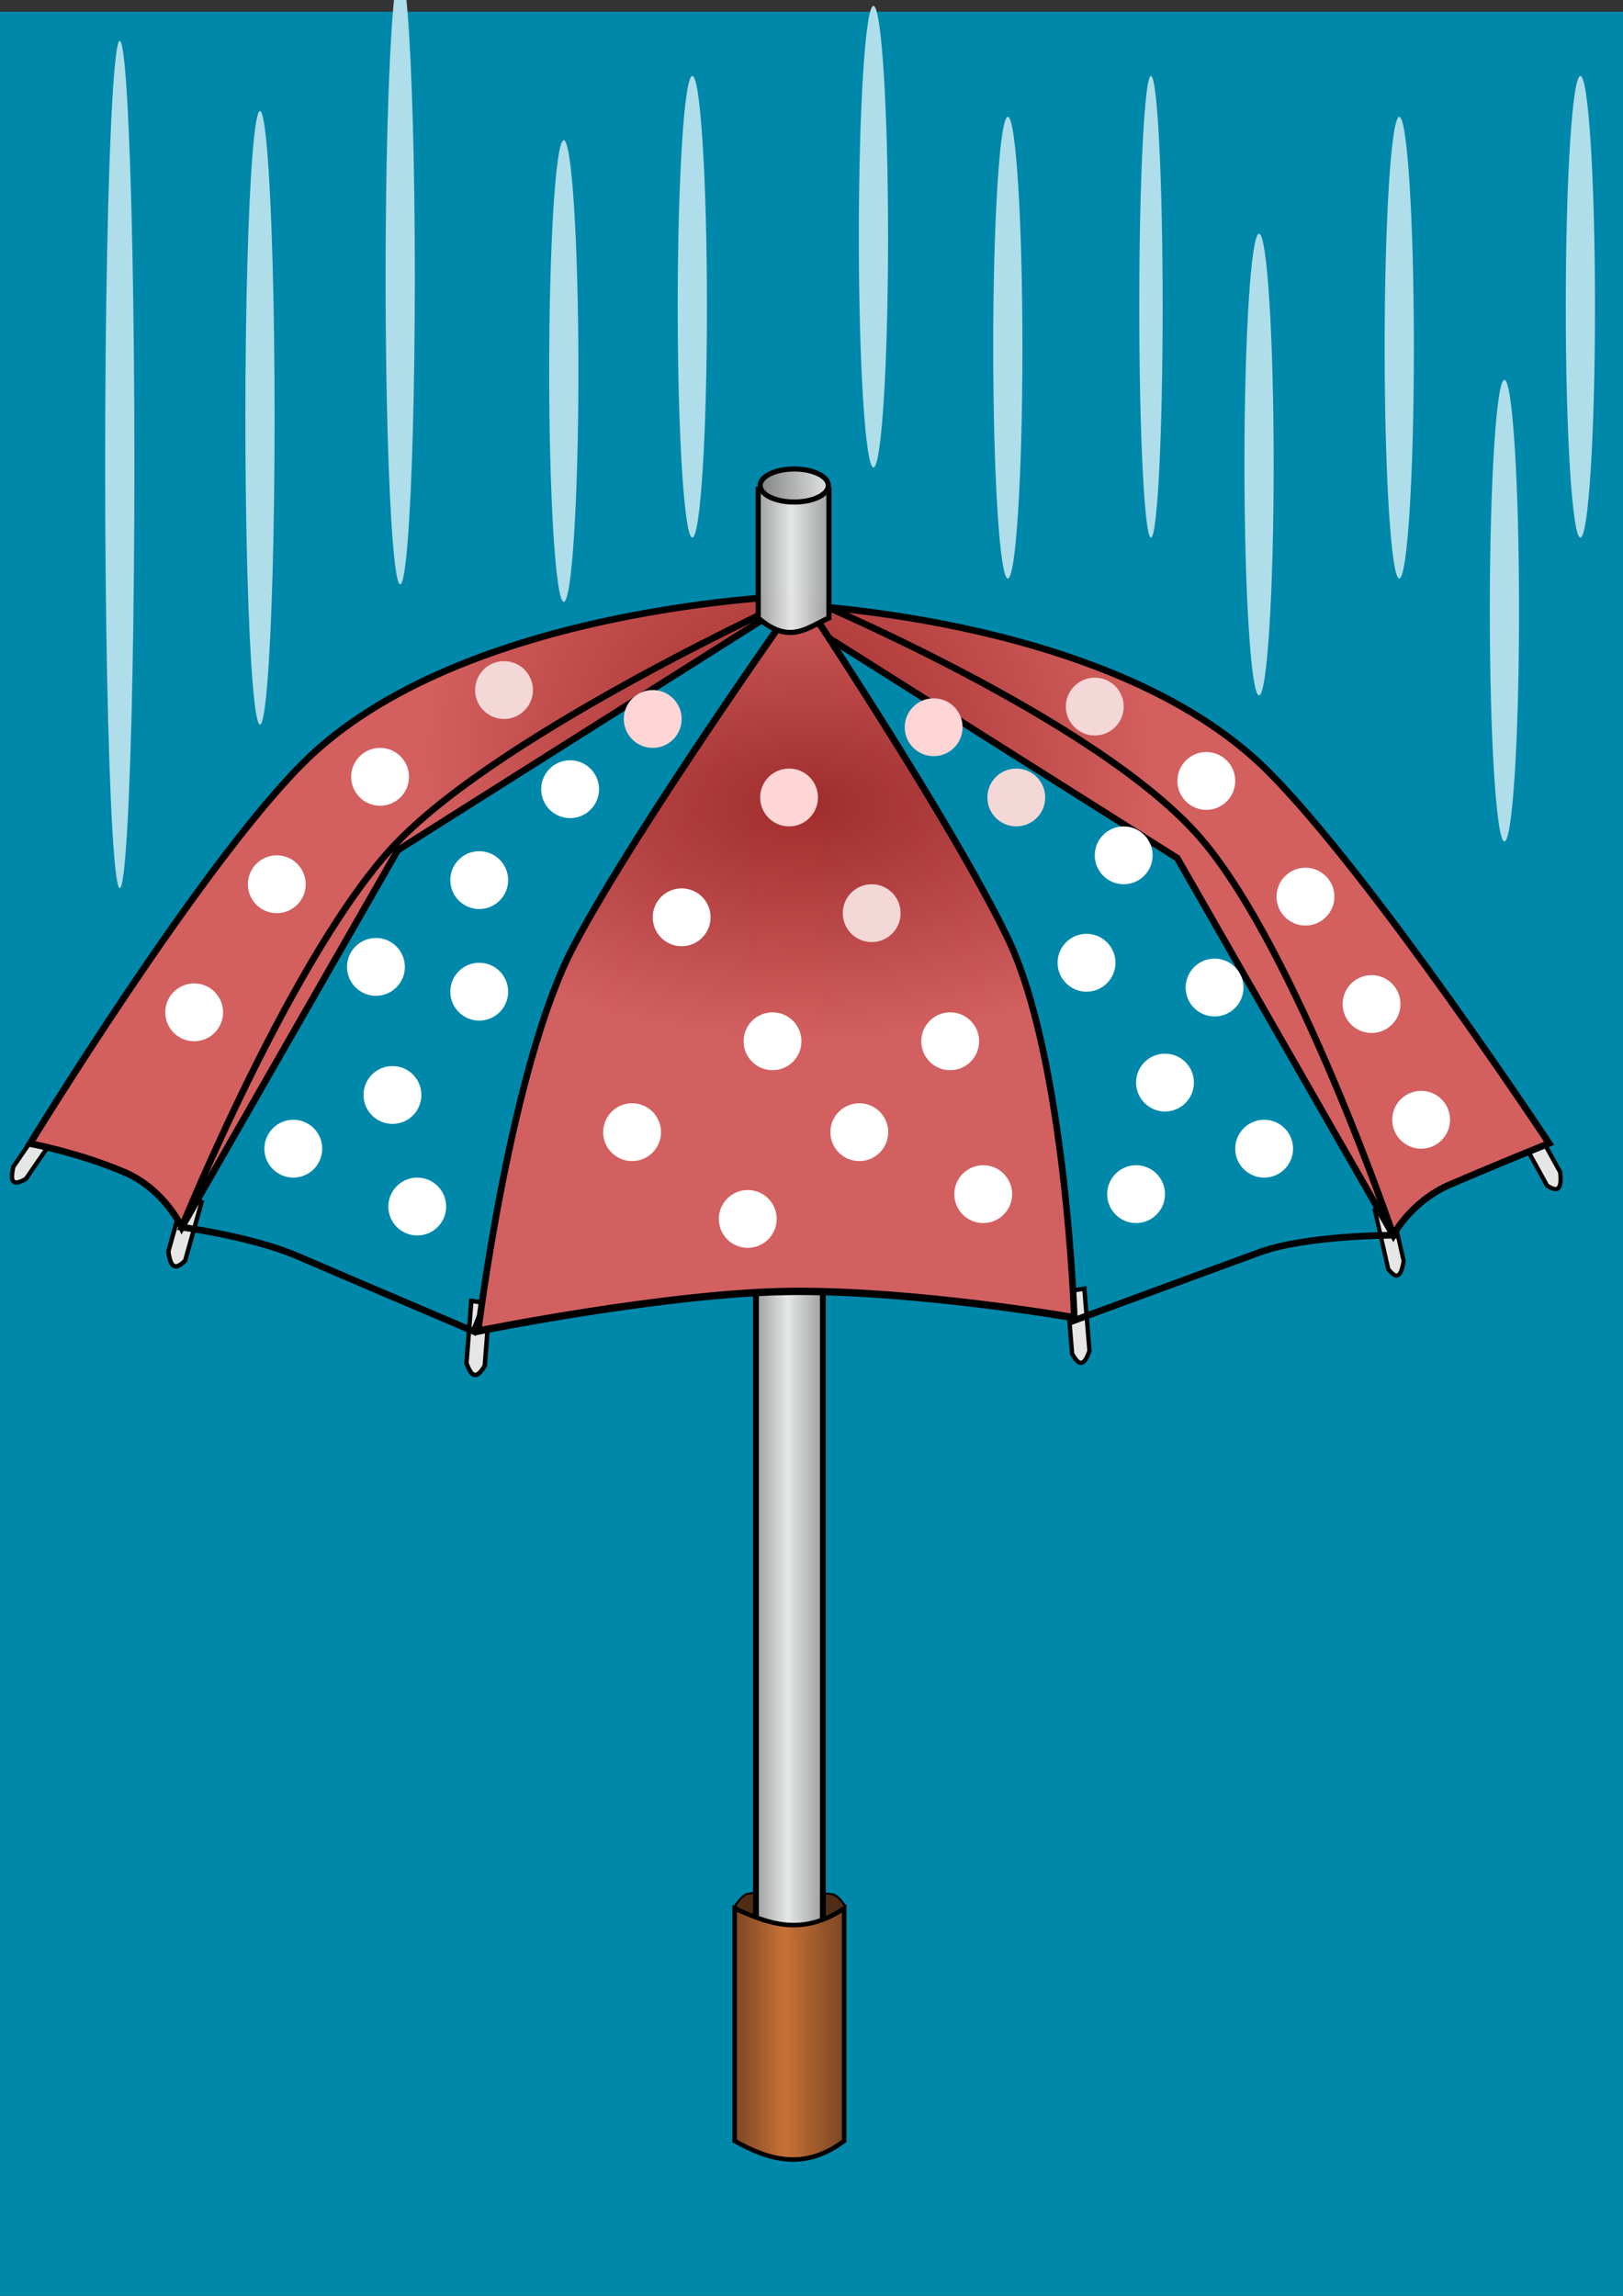<?xml version="1.0" encoding="UTF-8" standalone="no"?>
<svg
   xmlns:dc="http://purl.org/dc/elements/1.1/"
   xmlns:cc="http://creativecommons.org/ns#"
   xmlns:rdf="http://www.w3.org/1999/02/22-rdf-syntax-ns#"
   xmlns:svg="http://www.w3.org/2000/svg"
   xmlns="http://www.w3.org/2000/svg"
   xmlns:xlink="http://www.w3.org/1999/xlink"
   xmlns:sodipodi="http://sodipodi.sourceforge.net/DTD/sodipodi-0.dtd"
   xmlns:inkscape="http://www.inkscape.org/namespaces/inkscape"
   width="210mm"
   height="297mm"
   viewBox="0 0 210 297"
   version="1.1"
   id="svg8"
   inkscape:export-filename="C:\Users\User\Desktop\картинки\зонт.png"
   inkscape:export-xdpi="96"
   inkscape:export-ydpi="96"
   inkscape:version="1.0.2 (e86c870879, 2021-01-15, custom)"
   sodipodi:docname="зонт.svg">
  <rect x="0" y="0" width="210" height="297" fill="#333333" stroke="none"/>
  <defs
     id="defs2">
    <linearGradient
       inkscape:collect="always"
       id="linearGradient953">
      <stop
         style="stop-color:#a02c2c;stop-opacity:1"
         offset="0"
         id="stop949" />
      <stop
         style="stop-color:#d35f5f;stop-opacity:1"
         offset="1"
         id="stop951" />
    </linearGradient>
    <linearGradient
       inkscape:collect="always"
       id="linearGradient935">
      <stop
         style="stop-color:#a02c2c;stop-opacity:1"
         offset="0"
         id="stop931" />
      <stop
         style="stop-color:#d35f5f;stop-opacity:1"
         offset="1"
         id="stop933" />
    </linearGradient>
    <linearGradient
       inkscape:collect="always"
       id="linearGradient914">
      <stop
         style="stop-color:#808080;stop-opacity:1"
         offset="0"
         id="stop910" />
      <stop
         style="stop-color:#e6e6e6;stop-opacity:1"
         offset="1"
         id="stop912" />
    </linearGradient>
    <linearGradient
       inkscape:collect="always"
       id="linearGradient872">
      <stop
         style="stop-color:#784421;stop-opacity:1"
         offset="0"
         id="stop868" />
      <stop
         style="stop-color:#c87137;stop-opacity:1"
         offset="0.461"
         id="stop876" />
      <stop
         style="stop-color:#784421;stop-opacity:1"
         offset="1"
         id="stop870" />
    </linearGradient>
    <linearGradient
       inkscape:collect="always"
       id="linearGradient850">
      <stop
         style="stop-color:#999999;stop-opacity:1"
         offset="0"
         id="stop846" />
      <stop
         style="stop-color:#e6e6e6;stop-opacity:1"
         offset="0.478"
         id="stop854" />
      <stop
         style="stop-color:#999999;stop-opacity:1"
         offset="1"
         id="stop848" />
    </linearGradient>
    <linearGradient
       inkscape:collect="always"
       xlink:href="#linearGradient850"
       id="linearGradient852"
       x1="97.923"
       y1="178.001"
       x2="110.013"
       y2="178.001"
       gradientUnits="userSpaceOnUse"
       gradientTransform="matrix(0.771,0,0,1.001,21.955,-0.13)" />
    <linearGradient
       inkscape:collect="always"
       xlink:href="#linearGradient872"
       id="linearGradient874"
       x1="94.764"
       y1="264.597"
       x2="109.519"
       y2="264.597"
       gradientUnits="userSpaceOnUse"
       gradientTransform="translate(0,-2.673)" />
    <linearGradient
       inkscape:collect="always"
       xlink:href="#linearGradient850"
       id="linearGradient905"
       gradientUnits="userSpaceOnUse"
       gradientTransform="matrix(0.815,0,0,0.115,17.907,51.111)"
       x1="97.923"
       y1="178.001"
       x2="110.013"
       y2="178.001" />
    <linearGradient
       inkscape:collect="always"
       xlink:href="#linearGradient914"
       id="linearGradient916"
       x1="98.023"
       y1="62.808"
       x2="107.508"
       y2="62.808"
       gradientUnits="userSpaceOnUse" />
    <radialGradient
       inkscape:collect="always"
       xlink:href="#linearGradient935"
       id="radialGradient937"
       cx="102.142"
       cy="71.976"
       fx="102.142"
       fy="71.976"
       r="98.951"
       gradientTransform="matrix(-0.351,0.319,-0.329,-0.361,161.6,92.299)"
       gradientUnits="userSpaceOnUse" />
    <radialGradient
       inkscape:collect="always"
       xlink:href="#linearGradient953"
       id="radialGradient947"
       gradientUnits="userSpaceOnUse"
       gradientTransform="matrix(1,0,0,0.489,0,63.676)"
       cx="115.366"
       cy="61.56"
       fx="115.366"
       fy="61.56"
       r="98.951" />
  </defs>
  <sodipodi:namedview
     id="base"
     pagecolor="#ffffff"
     bordercolor="#666666"
     borderopacity="1.0"
     inkscape:pageopacity="0.0"
     inkscape:pageshadow="2"
     inkscape:zoom="0.35"
     inkscape:cx="210.63646"
     inkscape:cy="622.17794"
     inkscape:document-units="mm"
     inkscape:current-layer="layer1"
     inkscape:document-rotation="0"
     showgrid="false"
     inkscape:snap-global="false"
     inkscape:window-width="1362"
     inkscape:window-height="728"
     inkscape:window-x="0"
     inkscape:window-y="0"
     inkscape:window-maximized="0" />
  <g
     inkscape:label="Слой 1"
     inkscape:groupmode="layer"
     id="layer1">
    <rect
       style="opacity:0.997;fill:#0088aa;stroke:none;stroke-width:0.665;stroke-linecap:round;stroke-miterlimit:4;stroke-dasharray:none;stroke-opacity:1"
       id="rect1039"
       width="212.423"
       height="297.089"
       x="0"
       y="1.512" />
    <path
       style="fill:#502d16;stroke:#000000;stroke-width:0.265px;stroke-linecap:butt;stroke-linejoin:miter;stroke-opacity:1"
       d="m 95.081,246.556 c 0,0 0.849,-1.242 1.403,-1.47 0.866,-0.356 2.806,-0.134 2.806,-0.134 l -0.267,4.811 z"
       id="path879"
       sodipodi:nodetypes="csccc" />
    <path
       style="fill:#502d16;stroke:#000000;stroke-width:0.265px;stroke-linecap:butt;stroke-linejoin:miter;stroke-opacity:1"
       d="m 109.408,246.623 c 0,0 -0.849,-1.242 -1.403,-1.47 -0.866,-0.356 -2.806,-0.134 -2.806,-0.134 l 0.267,4.811 z"
       id="path881"
       sodipodi:nodetypes="csccc" />
    <rect
       style="opacity:0.997;fill:url(#linearGradient852);fill-opacity:1;stroke:#000000;stroke-width:0.76;stroke-linecap:round;stroke-miterlimit:4;stroke-dasharray:none;stroke-opacity:1"
       id="rect844"
       width="8.658"
       height="144.431"
       x="97.813"
       y="105.786" />
    <path
       id="path925"
       style="opacity:0.997;fill:#e6e6e6;stroke:#000000;stroke-width:0.562;stroke-linecap:round;stroke-miterlimit:4;stroke-dasharray:none;stroke-opacity:1"
       d="m 138.056,167.078 2.249,-0.38 0.663,8.054 c -0.839,2.449 -1.55,1.577 -2.249,0.38 z"
       sodipodi:nodetypes="ccccc"
       inkscape:transform-center-x="0.12372695"
       inkscape:transform-center-y="0.40120813" />
    <path
       id="path927"
       style="opacity:0.997;fill:#e6e6e6;stroke:#000000;stroke-width:0.543;stroke-linecap:round;stroke-miterlimit:4;stroke-dasharray:none;stroke-opacity:1"
       d="m 177.888,156.515 1.991,-1.075 1.742,7.68 c -0.417,2.66 -1.187,2.028 -1.991,1.075 z"
       sodipodi:nodetypes="ccccc"
       inkscape:transform-center-x="0.22645491"
       inkscape:transform-center-y="0.19408824" />
    <path
       id="path929"
       style="opacity:0.997;fill:#e6e6e6;stroke:#000000;stroke-width:0.556;stroke-linecap:round;stroke-miterlimit:4;stroke-dasharray:none;stroke-opacity:1"
       d="m 196.452,146.616 1.698,-1.736 3.732,6.773 c 0.279,2.706 -0.65,2.369 -1.698,1.736 z"
       sodipodi:nodetypes="ccccc"
       inkscape:transform-center-x="0.25648785"
       inkscape:transform-center-y="0.092215596" />
    <path
       id="rect918"
       style="opacity:0.997;fill:#e6e6e6;stroke:#000000;stroke-width:0.576;stroke-linecap:round;stroke-miterlimit:4;stroke-dasharray:none;stroke-opacity:1"
       d="m 60.983,168.291 2.369,0.342 -0.628,8.052 c -1.259,2.119 -1.846,1.044 -2.369,-0.342 z"
       sodipodi:nodetypes="ccccc" />
    <path
       id="path921"
       style="opacity:0.997;fill:#e6e6e6;stroke:#000000;stroke-width:0.572;stroke-linecap:round;stroke-miterlimit:4;stroke-dasharray:none;stroke-opacity:1"
       d="m 23.903,154.344 2.183,1.178 -2.126,7.557 c -1.597,1.598 -1.95,0.349 -2.183,-1.178 z"
       sodipodi:nodetypes="ccccc" />
    <path
       id="path923"
       style="opacity:0.997;fill:#e6e6e6;stroke:#000000;stroke-width:0.559;stroke-linecap:round;stroke-miterlimit:4;stroke-dasharray:none;stroke-opacity:1"
       d="m 6.338,144.221 1.624,1.581 -4.614,6.712 c -2.045,1.175 -1.94,-0.084 -1.624,-1.581 z"
       sodipodi:nodetypes="ccccc"
       inkscape:transform-center-x="-0.15181166"
       inkscape:transform-center-y="0.14701457" />
    <g
       id="g861"
       style="stroke:#000000;stroke-opacity:1;fill-opacity:1;fill:url(#radialGradient937)">
      <path
         style="fill:url(#radialGradient937);stroke:#000000;stroke-width:0.865;stroke-linecap:butt;stroke-linejoin:miter;stroke-miterlimit:4;stroke-dasharray:none;stroke-opacity:1;fill-opacity:1"
         d="m 103.615,77.044 c 0,0 -43.868,1.102 -64.448,21.715 C 25.753,112.194 3.887,147.937 3.887,147.937 c 0,0 6.403,1.199 12.294,3.742 5.095,2.199 7.338,7.08 7.338,7.08 l 27.942,-48.774 z"
         id="path840"
         sodipodi:nodetypes="cscsccc" />
      <path
         style="fill:url(#radialGradient937);fill-opacity:1;stroke:#000000;stroke-width:0.865;stroke-linecap:butt;stroke-linejoin:miter;stroke-miterlimit:4;stroke-dasharray:none;stroke-opacity:1"
         d="m 103.615,77.044 c 0,0 -38.134,17.269 -52.299,32.002 -13.158,13.686 -27.796,49.712 -27.796,49.712 0,0 9.075,1.199 14.967,3.742 5.095,2.199 22.84,9.752 22.84,9.752 L 81.784,121.875 Z"
         id="path836"
         sodipodi:nodetypes="cscsccc" />
      <path
         style="fill:url(#radialGradient937);stroke:#000000;stroke-width:0.865;stroke-linecap:butt;stroke-linejoin:miter;stroke-miterlimit:4;stroke-dasharray:none;stroke-opacity:1;fill-opacity:1"
         d="m 100.178,78.079 c 0,0 43.334,1.102 63.913,21.715 13.414,13.435 36.349,48.109 36.349,48.109 0,0 -6.937,2.803 -12.829,5.345 -5.095,2.199 -7.338,6.545 -7.338,6.545 l -27.942,-48.774 z"
         id="path842"
         sodipodi:nodetypes="cscsccc" />
      <path
         style="fill:url(#radialGradient937);fill-opacity:1;stroke:#000000;stroke-width:0.865;stroke-linecap:butt;stroke-linejoin:miter;stroke-miterlimit:4;stroke-dasharray:none;stroke-opacity:1"
         d="m 103.615,77.044 c 0,0 38.541,15.958 51.819,31.495 12.335,14.432 24.839,51.254 24.839,51.254 0,0 -11.233,0.007 -17.264,2.201 -5.215,1.897 -24.394,8.964 -24.394,8.964 l -14.348,-51.395 z"
         id="path838"
         sodipodi:nodetypes="cscsccc"
         inkscape:transform-center-x="-0.03394642"
         inkscape:transform-center-y="-1.7774739" />
      <path
         id="path833"
         style="opacity:0.997;fill:url(#radialGradient947);fill-opacity:1;stroke:#000000;stroke-width:1.508;stroke-linecap:round;stroke-opacity:1"
         inkscape:transform-center-x="0.79740304"
         inkscape:transform-center-y="-14.464339"
         transform="matrix(0.566,0,0,0.63,39.406,44.994)"
         d="m 175.965,199.162 c 0,0 -35.944,-5.603 -64.376,-5.405 -28.179,0.197 -71.907,8.156 -71.907,8.156 0,0 7.443,-54.687 21.913,-79.194 14.892,-25.222 51.873,-71.868 51.873,-71.868 0,0 33.918,45.589 47.187,70.181 13.361,24.763 15.311,78.129 15.311,78.129 z"
         sodipodi:nodetypes="cscscsc" />
    </g>
    <path
       id="rect866"
       style="opacity:0.997;fill:url(#linearGradient874);fill-opacity:1;stroke:#000000;stroke-width:0.586;stroke-linecap:round;stroke-miterlimit:4;stroke-dasharray:none;stroke-opacity:1"
       d="m 95.057,246.885 c 4.169,1.873 8.588,3.73 14.169,0 v 30.079 c -5.152,3.858 -9.723,2.493 -14.169,0 z"
       sodipodi:nodetypes="ccccc" />
    <path
       id="rect903"
       style="opacity:0.997;fill:url(#linearGradient905);fill-opacity:1;stroke:#000000;stroke-width:0.665;stroke-linecap:round;stroke-miterlimit:4;stroke-dasharray:none;stroke-opacity:1"
       d="m 98.1,63.31 h 9.152 v 16.636 c -2.709,1.195 -5.091,3.537 -9.152,0 z"
       sodipodi:nodetypes="ccccc" />
    <ellipse
       style="opacity:0.997;fill:url(#linearGradient916);stroke:#000000;stroke-width:0.665;stroke-linecap:round;stroke-miterlimit:4;stroke-dasharray:none;stroke-opacity:1;fill-opacity:1"
       id="path908"
       cx="102.765"
       cy="62.808"
       rx="4.41"
       ry="2.138" />
    <circle
       style="opacity:0.997;fill:#ffffff;stroke:none;stroke-width:0.665;stroke-linecap:round;stroke-miterlimit:4;stroke-dasharray:none;stroke-opacity:1"
       id="path955"
       cx="81.784"
       cy="146.464"
       r="3.742" />
    <circle
       style="opacity:0.997;fill:#ffffff;stroke:none;stroke-width:0.665;stroke-linecap:round;stroke-miterlimit:4;stroke-dasharray:none;stroke-opacity:1"
       id="circle957"
       cx="111.184"
       cy="146.464"
       r="3.742" />
    <circle
       style="opacity:0.997;fill:#ffffff;stroke:none;stroke-width:0.665;stroke-linecap:round;stroke-miterlimit:4;stroke-dasharray:none;stroke-opacity:1"
       id="circle959"
       cx="99.959"
       cy="134.704"
       r="3.742" />
    <circle
       style="opacity:0.997;fill:#ffffff;stroke:none;stroke-width:0.665;stroke-linecap:round;stroke-miterlimit:4;stroke-dasharray:none;stroke-opacity:1"
       id="circle961"
       cx="88.199"
       cy="118.668"
       r="3.742" />
    <circle
       style="opacity:0.997;fill:#f4d7d7;stroke:none;stroke-width:0.665;stroke-linecap:round;stroke-miterlimit:4;stroke-dasharray:none;stroke-opacity:1"
       id="circle963"
       cx="112.788"
       cy="118.133"
       r="3.742" />
    <circle
       style="opacity:0.997;fill:#ffd5d5;stroke:none;stroke-width:0.665;stroke-linecap:round;stroke-miterlimit:4;stroke-dasharray:none;stroke-opacity:1"
       id="circle965"
       cx="102.097"
       cy="103.166"
       r="3.742" />
    <circle
       style="opacity:0.997;fill:#ffffff;stroke:none;stroke-width:0.665;stroke-linecap:round;stroke-miterlimit:4;stroke-dasharray:none;stroke-opacity:1"
       id="circle967"
       cx="122.944"
       cy="134.704"
       r="3.742" />
    <circle
       style="opacity:0.997;fill:#ffffff;stroke:none;stroke-width:0.665;stroke-linecap:round;stroke-miterlimit:4;stroke-dasharray:none;stroke-opacity:1"
       id="circle969"
       cx="127.22"
       cy="154.482"
       r="3.742" />
    <circle
       style="opacity:0.997;fill:#ffffff;stroke:none;stroke-width:0.665;stroke-linecap:round;stroke-miterlimit:4;stroke-dasharray:none;stroke-opacity:1"
       id="circle971"
       cx="96.752"
       cy="157.689"
       r="3.742" />
    <circle
       style="opacity:0.997;fill:#ffffff;stroke:none;stroke-width:0.665;stroke-linecap:round;stroke-miterlimit:4;stroke-dasharray:none;stroke-opacity:1"
       id="circle973"
       cx="53.988"
       cy="156.085"
       r="3.742"
       inkscape:transform-center-x="-17.639789"
       inkscape:transform-center-y="-4.2763124" />
    <circle
       style="opacity:0.997;fill:#ffffff;stroke:none;stroke-width:0.665;stroke-linecap:round;stroke-miterlimit:4;stroke-dasharray:none;stroke-opacity:1"
       id="circle983"
       cx="37.952"
       cy="148.602"
       inkscape:transform-center-x="-17.639789"
       inkscape:transform-center-y="-4.2763124"
       r="3.742" />
    <circle
       style="opacity:0.997;fill:#ffffff;stroke:none;stroke-width:0.665;stroke-linecap:round;stroke-miterlimit:4;stroke-dasharray:none;stroke-opacity:1"
       id="circle985"
       cx="50.781"
       cy="141.653"
       inkscape:transform-center-x="-17.639789"
       inkscape:transform-center-y="-4.2763124"
       r="3.742" />
    <circle
       style="opacity:0.997;fill:#ffffff;stroke:none;stroke-width:0.665;stroke-linecap:round;stroke-miterlimit:4;stroke-dasharray:none;stroke-opacity:1"
       id="circle987"
       cx="48.643"
       cy="125.082"
       inkscape:transform-center-x="-17.639789"
       inkscape:transform-center-y="-4.2763124"
       r="3.742" />
    <circle
       style="opacity:0.997;fill:#ffffff;stroke:none;stroke-width:0.665;stroke-linecap:round;stroke-miterlimit:4;stroke-dasharray:none;stroke-opacity:1"
       id="circle989"
       cx="62.007"
       cy="128.289"
       inkscape:transform-center-x="-17.639789"
       inkscape:transform-center-y="-4.2763124"
       r="3.742" />
    <circle
       style="opacity:0.997;fill:#ffffff;stroke:none;stroke-width:0.665;stroke-linecap:round;stroke-miterlimit:4;stroke-dasharray:none;stroke-opacity:1"
       id="circle991"
       cx="62.007"
       cy="113.857"
       inkscape:transform-center-x="-17.639789"
       inkscape:transform-center-y="-4.2763124"
       r="3.742" />
    <circle
       style="opacity:0.997;fill:#ffffff;stroke:none;stroke-width:0.665;stroke-linecap:round;stroke-miterlimit:4;stroke-dasharray:none;stroke-opacity:1"
       id="circle993"
       cx="73.766"
       cy="102.097"
       inkscape:transform-center-x="-17.639789"
       inkscape:transform-center-y="-4.2763124"
       r="3.742" />
    <circle
       style="opacity:0.997;fill:#ffd5d5;stroke:none;stroke-width:0.665;stroke-linecap:round;stroke-miterlimit:4;stroke-dasharray:none;stroke-opacity:1"
       id="circle995"
       cx="84.457"
       cy="93.01"
       inkscape:transform-center-x="-17.639789"
       inkscape:transform-center-y="-4.2763124"
       r="3.742" />
    <circle
       style="opacity:0.997;fill:#f4d7d7;stroke:none;stroke-width:0.665;stroke-linecap:round;stroke-miterlimit:4;stroke-dasharray:none;stroke-opacity:1"
       id="circle997"
       cx="65.214"
       cy="89.268"
       inkscape:transform-center-x="-17.639789"
       inkscape:transform-center-y="-4.2763124"
       r="3.742" />
    <circle
       style="opacity:0.997;fill:#ffffff;stroke:none;stroke-width:0.665;stroke-linecap:round;stroke-miterlimit:4;stroke-dasharray:none;stroke-opacity:1"
       id="circle999"
       cx="49.178"
       cy="100.493"
       inkscape:transform-center-x="-17.639789"
       inkscape:transform-center-y="-4.2763124"
       r="3.742" />
    <circle
       style="opacity:0.997;fill:#ffffff;stroke:none;stroke-width:0.665;stroke-linecap:round;stroke-miterlimit:4;stroke-dasharray:none;stroke-opacity:1"
       id="circle1001"
       cx="35.814"
       cy="114.391"
       inkscape:transform-center-x="-17.639789"
       inkscape:transform-center-y="-4.2763124"
       r="3.742" />
    <circle
       style="opacity:0.997;fill:#ffffff;stroke:none;stroke-width:0.665;stroke-linecap:round;stroke-miterlimit:4;stroke-dasharray:none;stroke-opacity:1"
       id="circle1003"
       cx="25.123"
       cy="130.962"
       inkscape:transform-center-x="-17.639789"
       inkscape:transform-center-y="-4.2763124"
       r="3.742" />
    <circle
       style="opacity:0.997;fill:#ffffff;stroke:none;stroke-width:0.665;stroke-linecap:round;stroke-miterlimit:4;stroke-dasharray:none;stroke-opacity:1"
       id="circle1005"
       cx="146.998"
       cy="154.482"
       r="3.742" />
    <circle
       style="opacity:0.997;fill:#ffffff;stroke:none;stroke-width:0.665;stroke-linecap:round;stroke-miterlimit:4;stroke-dasharray:none;stroke-opacity:1"
       id="circle1007"
       cx="163.569"
       cy="148.602"
       r="3.742" />
    <circle
       style="opacity:0.997;fill:#ffffff;stroke:none;stroke-width:0.665;stroke-linecap:round;stroke-miterlimit:4;stroke-dasharray:none;stroke-opacity:1"
       id="circle1009"
       cx="150.74"
       cy="140.049"
       r="3.742" />
    <circle
       style="opacity:0.997;fill:#ffffff;stroke:none;stroke-width:0.665;stroke-linecap:round;stroke-miterlimit:4;stroke-dasharray:none;stroke-opacity:1"
       id="circle1011"
       cx="157.154"
       cy="127.755"
       r="3.742" />
    <circle
       style="opacity:0.997;fill:#ffffff;stroke:none;stroke-width:0.665;stroke-linecap:round;stroke-miterlimit:4;stroke-dasharray:none;stroke-opacity:1"
       id="circle1013"
       cx="140.584"
       cy="124.548"
       r="3.742" />
    <circle
       style="opacity:0.997;fill:#ffffff;stroke:none;stroke-width:0.665;stroke-linecap:round;stroke-miterlimit:4;stroke-dasharray:none;stroke-opacity:1"
       id="circle1015"
       cx="145.395"
       cy="110.65"
       r="3.742" />
    <circle
       style="opacity:0.997;fill:#f4d7d7;stroke:none;stroke-width:0.665;stroke-linecap:round;stroke-miterlimit:4;stroke-dasharray:none;stroke-opacity:1"
       id="circle1017"
       cx="131.497"
       cy="103.166"
       r="3.742" />
    <circle
       style="opacity:0.997;fill:#ffd5d5;stroke:none;stroke-width:0.665;stroke-linecap:round;stroke-miterlimit:4;stroke-dasharray:none;stroke-opacity:1"
       id="circle1019"
       cx="120.806"
       cy="94.079"
       r="3.742" />
    <circle
       style="opacity:0.997;fill:#f4d7d7;stroke:none;stroke-width:0.665;stroke-linecap:round;stroke-miterlimit:4;stroke-dasharray:none;stroke-opacity:1"
       id="circle1021"
       cx="141.653"
       cy="91.406"
       r="3.742" />
    <circle
       style="opacity:0.997;fill:#ffffff;stroke:none;stroke-width:0.665;stroke-linecap:round;stroke-miterlimit:4;stroke-dasharray:none;stroke-opacity:1"
       id="circle1023"
       cx="156.085"
       cy="101.028"
       r="3.742" />
    <circle
       style="opacity:0.997;fill:#ffffff;stroke:none;stroke-width:0.665;stroke-linecap:round;stroke-miterlimit:4;stroke-dasharray:none;stroke-opacity:1"
       id="circle1033"
       cx="168.914"
       cy="115.995"
       r="3.742" />
    <circle
       style="opacity:0.997;fill:#ffffff;stroke:none;stroke-width:0.665;stroke-linecap:round;stroke-miterlimit:4;stroke-dasharray:none;stroke-opacity:1"
       id="circle1035"
       cx="177.467"
       cy="129.893"
       r="3.742" />
    <circle
       style="opacity:0.997;fill:#ffffff;stroke:none;stroke-width:0.665;stroke-linecap:round;stroke-miterlimit:4;stroke-dasharray:none;stroke-opacity:1"
       id="circle1037"
       cx="183.881"
       cy="144.86"
       r="3.742" />
    <ellipse
       style="opacity:0.997;fill:#afdde9;stroke:none;stroke-width:0.665;stroke-linecap:round;stroke-miterlimit:4;stroke-dasharray:none;stroke-opacity:1"
       id="path1043"
       cx="15.497"
       cy="60.098"
       rx="1.89"
       ry="54.807" />
    <ellipse
       style="opacity:0.997;fill:#afdde9;stroke:none;stroke-width:0.566;stroke-linecap:round;stroke-miterlimit:4;stroke-dasharray:none;stroke-opacity:1"
       id="ellipse1045"
       cx="33.64"
       cy="54.051"
       rx="1.89"
       ry="39.687" />
    <ellipse
       style="opacity:0.997;fill:#afdde9;stroke:none;stroke-width:0.566;stroke-linecap:round;stroke-miterlimit:4;stroke-dasharray:none;stroke-opacity:1"
       id="ellipse1047"
       cx="51.783"
       cy="35.908"
       rx="1.89"
       ry="39.687" />
    <ellipse
       style="opacity:0.997;fill:#afdde9;stroke:none;stroke-width:0.491;stroke-linecap:round;stroke-miterlimit:4;stroke-dasharray:none;stroke-opacity:1"
       id="ellipse1049"
       cx="72.949"
       cy="48.003"
       rx="1.89"
       ry="29.86" />
    <ellipse
       style="opacity:0.997;fill:#afdde9;stroke:none;stroke-width:0.491;stroke-linecap:round;stroke-miterlimit:4;stroke-dasharray:none;stroke-opacity:1"
       id="ellipse1051"
       cx="89.58"
       cy="39.688"
       rx="1.89"
       ry="29.86" />
    <ellipse
       style="opacity:0.997;fill:#afdde9;stroke:none;stroke-width:0.491;stroke-linecap:round;stroke-miterlimit:4;stroke-dasharray:none;stroke-opacity:1"
       id="ellipse1053"
       cx="113.015"
       cy="30.616"
       rx="1.89"
       ry="29.86" />
    <ellipse
       style="opacity:0.997;fill:#afdde9;stroke:none;stroke-width:0.491;stroke-linecap:round;stroke-miterlimit:4;stroke-dasharray:none;stroke-opacity:1"
       id="ellipse1055"
       cx="130.402"
       cy="44.979"
       rx="1.89"
       ry="29.86" />
    <ellipse
       style="opacity:0.997;fill:#afdde9;stroke:none;stroke-width:0.439;stroke-linecap:round;stroke-miterlimit:4;stroke-dasharray:none;stroke-opacity:1"
       id="ellipse1057"
       cx="-148.923"
       cy="39.688"
       rx="1.512"
       ry="29.86"
       transform="scale(-1,1)" />
    <ellipse
       style="opacity:0.997;fill:#afdde9;stroke:none;stroke-width:0.491;stroke-linecap:round;stroke-miterlimit:4;stroke-dasharray:none;stroke-opacity:1"
       id="ellipse1059"
       cx="162.908"
       cy="60.098"
       rx="1.89"
       ry="29.86" />
    <ellipse
       style="opacity:0.997;fill:#afdde9;stroke:none;stroke-width:0.491;stroke-linecap:round;stroke-miterlimit:4;stroke-dasharray:none;stroke-opacity:1"
       id="ellipse1061"
       cx="181.051"
       cy="44.979"
       rx="1.89"
       ry="29.86" />
    <ellipse
       style="opacity:0.997;fill:#afdde9;stroke:none;stroke-width:0.491;stroke-linecap:round;stroke-miterlimit:4;stroke-dasharray:none;stroke-opacity:1"
       id="ellipse1063"
       cx="194.658"
       cy="78.997"
       rx="1.89"
       ry="29.86" />
    <ellipse
       style="opacity:0.997;fill:#afdde9;stroke:none;stroke-width:0.491;stroke-linecap:round;stroke-miterlimit:4;stroke-dasharray:none;stroke-opacity:1"
       id="ellipse1065"
       cx="204.485"
       cy="39.688"
       rx="1.89"
       ry="29.86" />
  </g>
</svg>
